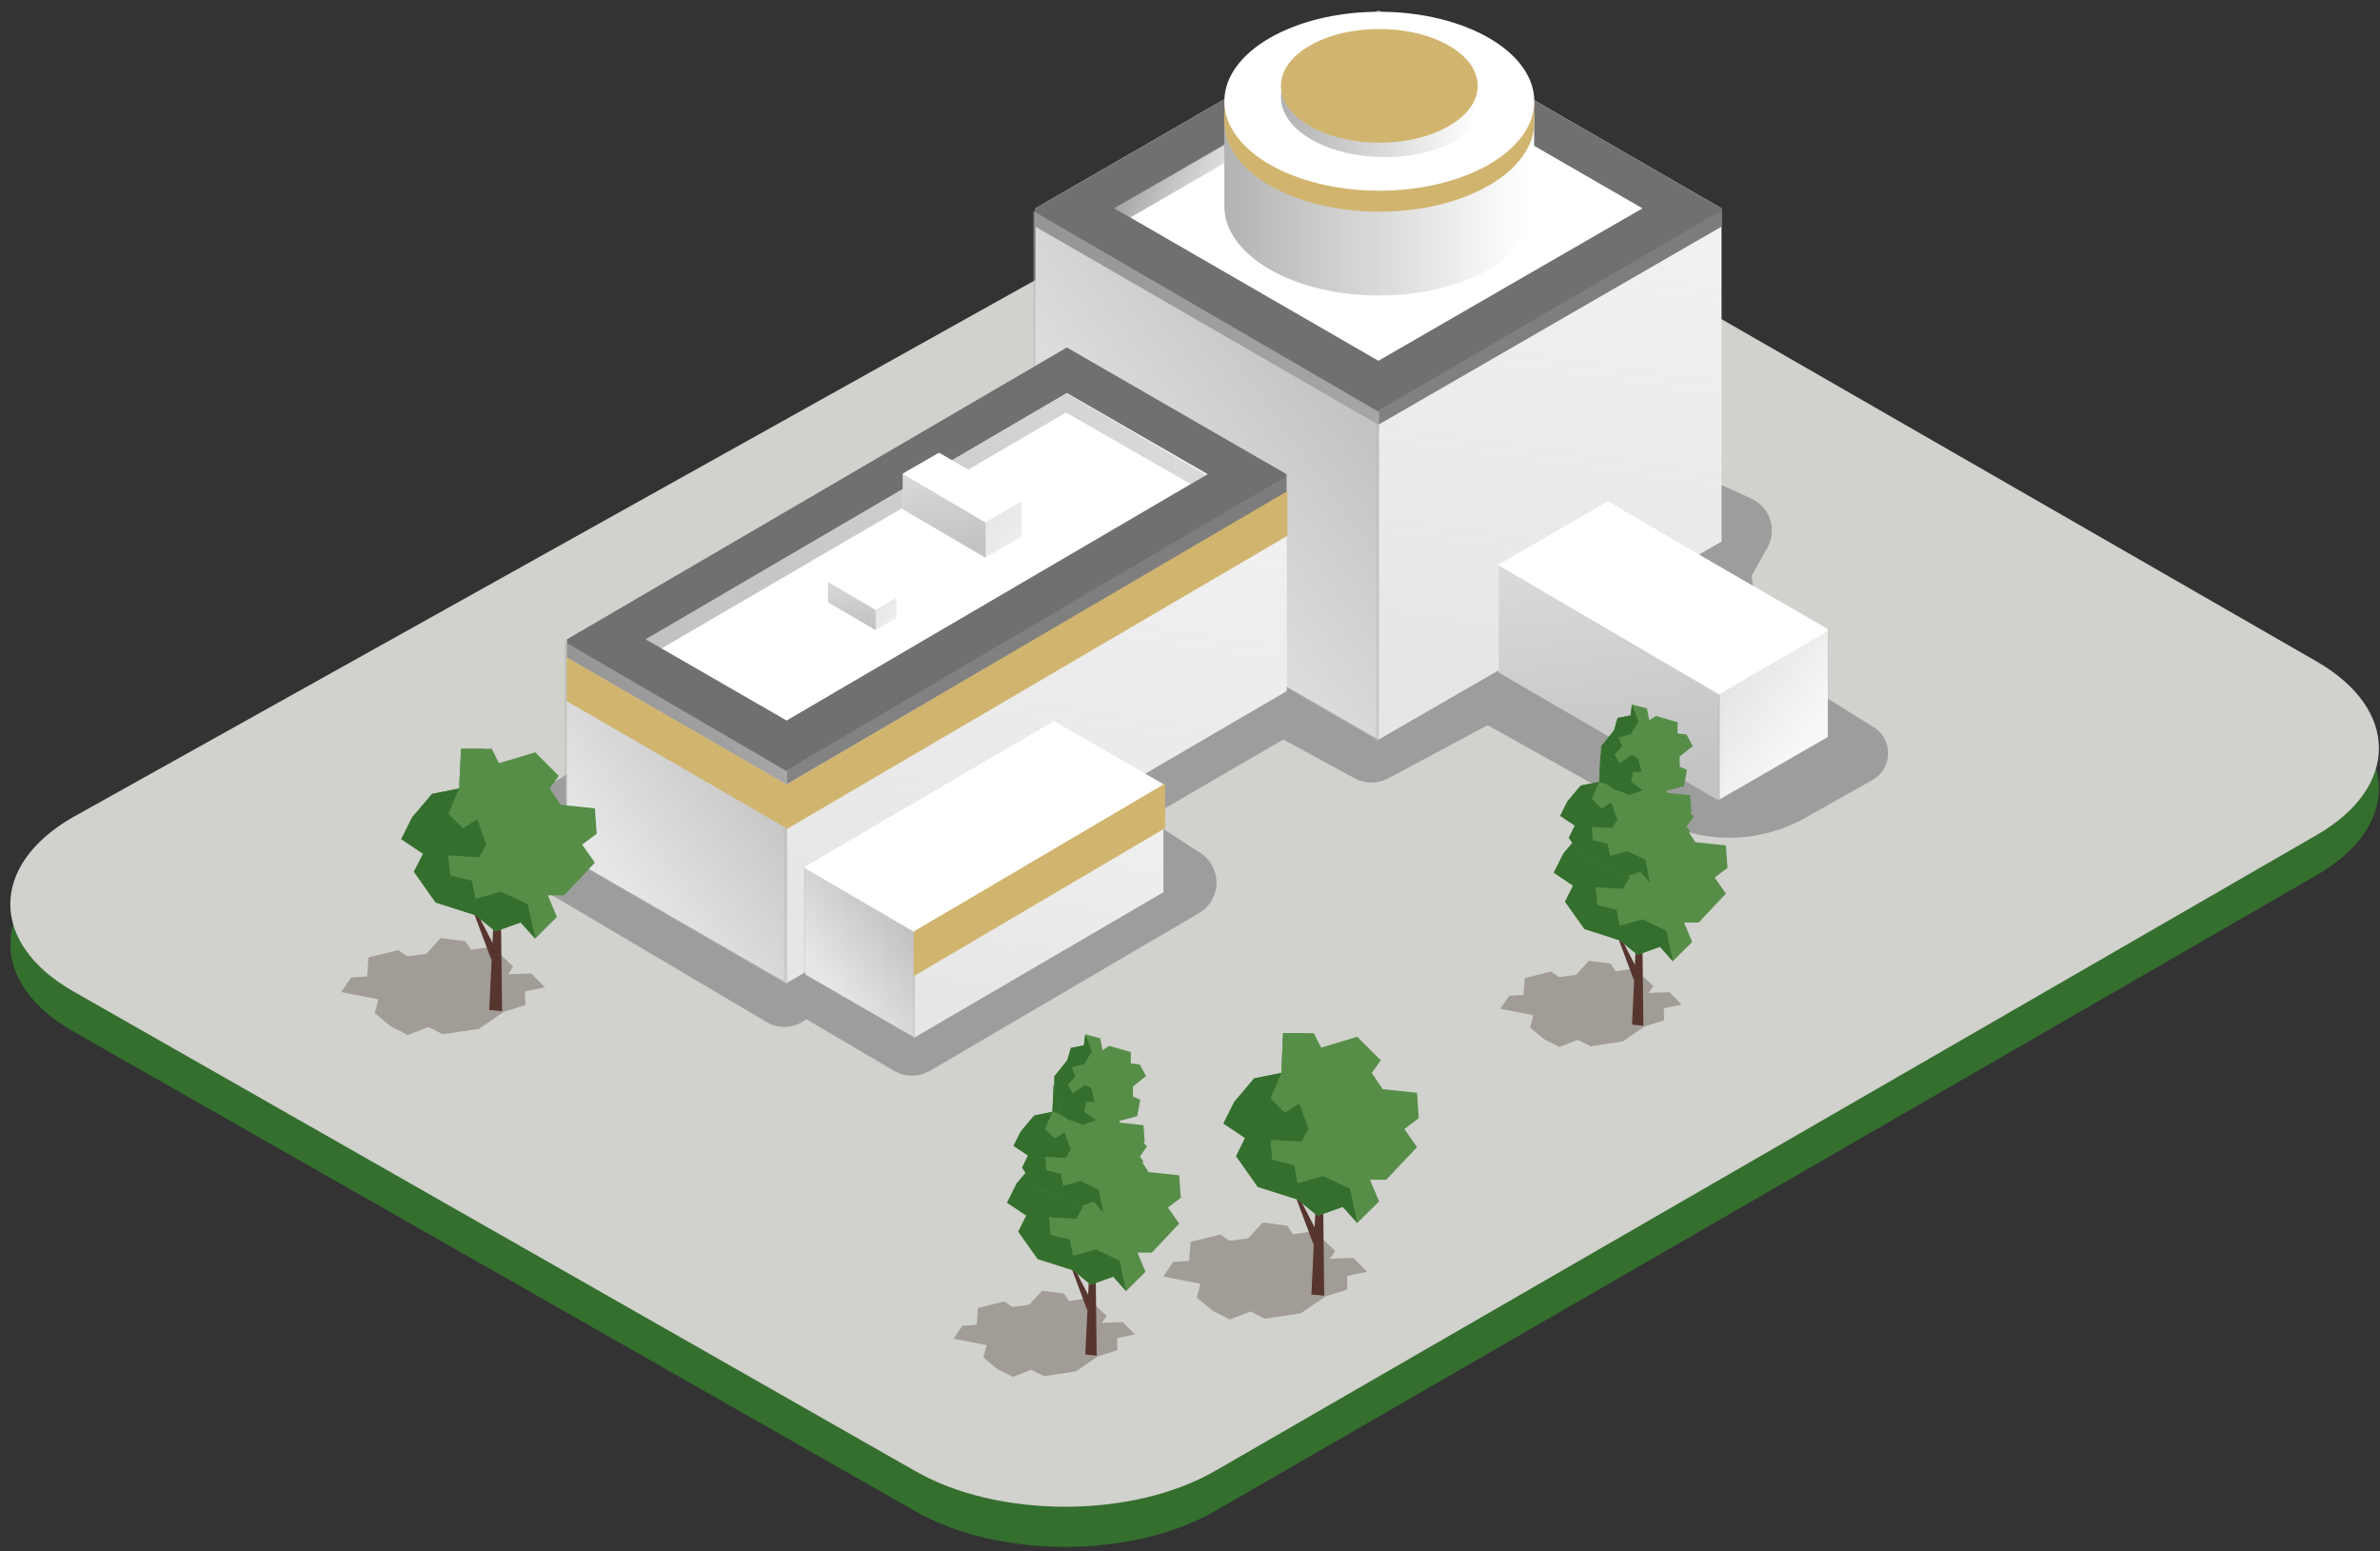 <?xml version="1.0" encoding="utf-8"?>
<!-- Generator: Adobe Illustrator 21.1.0, SVG Export Plug-In . SVG Version: 6.00 Build 0)  -->
<svg version="1.1" id="Слой_1" xmlns="http://www.w3.org/2000/svg" xmlns:xlink="http://www.w3.org/1999/xlink" x="0px" y="0px"
	 viewBox="0 0 178 116" style="enable-background:new 0 0 178 116;" xml:space="preserve">
<rect x="0" y="0" width="178" height="116" fill="#333333" stroke="none"/>
<style type="text/css">
	.st0{fill:#346F2E;}
	.st1{fill:#D1D1CD;}
	.st2{fill:#A19C95;}
	.st3{fill:#57352F;}
	.st4{fill:#568E48;}
	.st5{fill:#9D9D9D;}
	.st6{fill:#FFFFFF;}
	.st7{fill:#707070;}
	.st8{fill:url(#SVGID_1_);}
	.st9{fill:url(#SVGID_2_);}
	.st10{fill:url(#SVGID_3_);}
	.st11{fill:url(#SVGID_4_);}
	.st12{fill:#D1B56F;}
	.st13{fill:url(#SVGID_5_);}
	.st14{fill:url(#SVGID_6_);}
	.st15{fill:url(#SVGID_7_);}
	.st16{fill:url(#SVGID_8_);}
	.st17{fill:url(#SVGID_9_);}
	.st18{fill:url(#SVGID_10_);}
	.st19{fill:url(#SVGID_11_);}
	.st20{fill:url(#SVGID_12_);}
	.st21{fill:url(#SVGID_13_);}
	.st22{fill:url(#SVGID_14_);}
	.st23{fill:url(#SVGID_15_);}
	.st24{fill:url(#SVGID_16_);}
</style>
<g>
	<g>
		<g>
			<path class="st0" d="M5.42,64.13L91.9,15.87c5.59-3.12,12.41-3.07,17.96,0.13l63.41,36.47c6.2,3.58,6.2,9.39,0,12.97
				l-82.38,47.55c-6.2,3.58-16.26,3.58-22.47,0l-63-35.89C-0.78,73.52-0.78,67.71,5.42,64.13z"/>
		</g>
		<g>
			<path class="st1" d="M5.42,61.13L91.9,12.87c5.59-3.12,12.41-3.07,17.96,0.13l63.41,36.47c6.2,3.58,6.2,9.39,0,12.97
				l-82.38,47.55c-6.2,3.58-16.26,3.58-22.47,0l-63-35.89C-0.78,70.52-0.78,64.71,5.42,61.13z"/>
		</g>
	</g>
	<g>
		<path class="st2" d="M97.29,98.21l-2.7,0.4l-1.06-0.54l-1.55,0.6l-1.28-0.65l-1.19-0.99l0.27-1.03l-2.78-0.54l0.74-1.09l1.2-0.08
			l0.1-1.42l2.23-0.55l0.68,0.47l1.41-0.19l1.08-1.18l1.84,0.24l0.42,0.64l1.59-0.23l1.57,1.48l-0.39,0.58l1.75-0.06l1.02,1.03
			l-1.5,0.32l0.03,1.01l-1.63,0.51L97.29,98.21z"/>
		<g>
			<polygon class="st3" points="98.08,96.8 98.85,80.76 99.04,96.89 			"/>
			<polygon class="st3" points="98.22,93.02 96.3,87.88 98.83,92.76 			"/>
			<polygon class="st4" points="94.07,88.76 92.45,86.46 93.12,85.1 91.5,84.02 92.31,82.4 93.8,80.64 95.83,80.23 95.96,77.26 
				98.26,77.26 98.81,78.34 101.51,77.53 103.27,79.29 102.59,80.23 103.41,81.45 105.98,81.72 106.11,83.62 105.03,84.43 
				105.98,85.78 103.68,88.22 102.46,88.22 103.14,89.84 101.51,91.46 100.43,90.25 98.54,90.92 97.05,89.7 			"/>
			<g>
				<polygon class="st4" points="98.4,79.56 97.18,78.34 97.6,77.26 95.96,77.26 95.83,80.23 97.99,80.91 				"/>
				<polygon class="st0" points="98.94,87.95 97.05,88.49 96.78,87.13 95.15,86.73 95.02,85.24 97.32,85.37 97.86,84.43 
					97.18,82.53 96.1,83.21 95.02,82.13 95.83,80.23 93.8,80.64 92.31,82.4 91.5,84.02 93.12,85.1 92.45,86.46 94.07,88.76 
					97.05,89.7 98.54,90.92 100.43,90.25 101.51,91.46 100.97,88.89 				"/>
			</g>
		</g>
	</g>
	<g>
		<g>
			<path class="st2" d="M80.47,102.55l-2.4,0.36l-0.95-0.48l-1.37,0.53l-1.14-0.57l-1.06-0.88l0.24-0.92l-2.47-0.48l0.66-0.97
				l1.07-0.07l0.09-1.26l1.98-0.49l0.6,0.42l1.26-0.17l0.96-1.05l1.63,0.21l0.38,0.57l1.41-0.21l1.4,1.32l-0.35,0.51l1.56-0.05
				l0.9,0.92l-1.33,0.28l0.03,0.9l-1.45,0.45L80.47,102.55z"/>
			<g>
				<polygon class="st3" points="81.17,101.29 81.85,87.03 82.02,101.38 				"/>
				<polygon class="st3" points="81.3,97.94 79.59,93.37 81.84,97.71 				"/>
				<polygon class="st4" points="77.61,94.15 76.16,92.1 76.76,90.9 75.32,89.94 76.04,88.49 77.37,86.93 79.17,86.57 79.29,83.92 
					81.34,83.92 81.82,84.88 84.22,84.16 85.79,85.73 85.19,86.57 85.91,87.65 88.19,87.89 88.31,89.58 87.35,90.3 88.19,91.5 
					86.15,93.67 85.07,93.67 85.67,95.11 84.22,96.55 83.26,95.47 81.58,96.07 80.25,94.99 				"/>
				<g>
					<polygon class="st4" points="81.46,85.97 80.37,84.88 80.75,83.92 79.29,83.92 79.17,86.57 81.1,87.17 					"/>
					<polygon class="st0" points="81.94,93.43 80.25,93.91 80.01,92.7 78.57,92.34 78.45,91.02 80.49,91.14 80.98,90.3 80.37,88.61 
						79.41,89.22 78.45,88.25 79.17,86.57 77.37,86.93 76.04,88.49 75.32,89.94 76.76,90.9 76.16,92.1 77.61,94.15 80.25,94.99 
						81.58,96.07 83.26,95.47 84.22,96.55 83.74,94.27 					"/>
				</g>
			</g>
		</g>
		<g>
			<g>
				<polygon class="st4" points="77.53,88.87 76.44,87.32 76.89,86.41 75.8,85.69 76.35,84.6 77.35,83.42 78.71,83.14 78.8,81.15 
					80.34,81.15 80.71,81.87 82.52,81.33 83.7,82.51 83.25,83.14 83.79,83.96 85.52,84.14 85.61,85.41 84.88,85.96 85.52,86.87 
					83.97,88.5 83.16,88.5 83.61,89.59 82.52,90.68 81.8,89.86 80.52,90.32 79.52,89.5 				"/>
				<g>
					<polyline class="st0" points="78.71,83.14 80.16,83.6 80.43,82.69 79.62,81.87 79.9,81.15 78.8,81.15 					"/>
					<polygon class="st0" points="80.8,88.32 79.52,88.68 79.34,87.78 78.25,87.5 78.16,86.5 79.71,86.6 80.07,85.96 79.62,84.69 
						78.89,85.14 78.16,84.42 78.71,83.14 77.35,83.42 76.35,84.6 75.8,85.69 76.89,86.41 76.44,87.32 77.53,88.87 79.52,89.5 
						80.52,90.32 81.8,89.86 82.52,90.68 82.16,88.96 					"/>
				</g>
			</g>
		</g>
		<g>
			<g>
				<polygon class="st4" points="78.86,80.48 78.84,81.91 79.49,82.33 79.12,83.23 79.91,83.73 81.01,84.12 81.96,83.76 
					82.84,85.04 83.79,84.44 83.71,83.82 85.05,83.47 85.28,82.24 84.74,82 84.73,81.25 85.71,80.47 85.24,79.6 84.57,79.52 
					84.58,78.68 82.96,78.21 82.46,78.53 82.28,77.64 81.17,77.35 81.06,78.17 80.09,78.37 79.82,79.29 				"/>
				<g>
					<polygon class="st0" points="81.09,79.57 80.16,79.82 80.43,80.49 79.87,81.09 80.23,81.78 81.14,81.12 81.62,81.39 
						81.87,82.4 81.24,82.39 81.1,83.14 81.96,83.76 81.01,84.12 79.91,83.73 79.12,83.23 79.49,82.33 78.84,81.91 78.86,80.48 
						79.82,79.29 80.09,78.37 81.06,78.17 81.17,77.35 81.66,78.62 					"/>
				</g>
			</g>
		</g>
	</g>
	<g>
		<path class="st5" d="M131,43.05l1.18-2.08c0.36-0.64,0.44-1.41,0.21-2.11c-0.23-0.7-0.74-1.28-1.42-1.58l-29.96-13.65
			c-0.35-0.16-0.72-0.24-1.09-0.24c-0.48,0-0.95,0.13-1.37,0.38L38.07,60.54c-0.79,0.48-1.27,1.34-1.27,2.27
			c0.01,0.93,0.5,1.78,1.3,2.25l19.22,11.36c0.42,0.25,0.88,0.37,1.34,0.37c0.57,0,1.14-0.19,1.61-0.55l0.03-0.03l6.57,3.87
			c0.41,0.24,0.88,0.36,1.34,0.36c0.46,0,0.92-0.12,1.33-0.36l20.14-11.8c0.79-0.46,1.28-1.3,1.3-2.22c0.02-0.91-0.43-1.77-1.2-2.27
			l-3.97-2.58l10.17-5.91l5.33,2.9c0.39,0.21,0.83,0.32,1.26,0.32c0.43,0,0.86-0.1,1.25-0.31l7.44-3.98l12.35,6.9
			c3.53,2.01,7.86,2.02,11.4,0.03l5.03-2.83c1.53-0.86,1.57-3.05,0.08-3.96l-8.33-5.19L131,43.05z"/>
		<g>
			<g>
				<g>
					<polygon class="st6" points="77.44,15.58 103.09,0.77 128.75,15.58 128.75,40.5 103.09,55.31 77.44,40.5 					"/>
					<polygon class="st7" points="77.44,15.58 103.09,0.77 128.75,15.58 128.75,16.95 103.09,31.76 77.44,16.95 					"/>
					<polygon class="st6" points="122.84,15.58 103.09,4.18 83.35,15.58 103.09,26.98 					"/>
					
						<linearGradient id="SVGID_1_" gradientUnits="userSpaceOnUse" x1="1244.721" y1="16.749" x2="1258.583" y2="10.357" gradientTransform="matrix(-1 0 0 1 1339.899 0)">
						<stop  offset="0" style="stop-color:#B3B3B3;stop-opacity:0"/>
						<stop  offset="1" style="stop-color:#707070"/>
					</linearGradient>
					<polygon class="st8" points="91.95,11.98 84.48,16.3 83.35,15.58 91.72,10.67 					"/>
				</g>
				
					<linearGradient id="SVGID_2_" gradientUnits="userSpaceOnUse" x1="1226.48" y1="52.651" x2="1218.349" y2="-4.78" gradientTransform="matrix(-1 0 0 1 1339.899 0)">
					<stop  offset="0" style="stop-color:#B3B3B3;stop-opacity:0.335"/>
					<stop  offset="0.074" style="stop-color:#B3B3B3;stop-opacity:0.318"/>
					<stop  offset="1" style="stop-color:#B3B3B3;stop-opacity:0.1"/>
				</linearGradient>
				<path class="st9" d="M102.9,55.46V30.81l25.85-15.08v24.81"/>
				
					<linearGradient id="SVGID_3_" gradientUnits="userSpaceOnUse" x1="-731.412" y1="28.476" x2="-748.961" y2="41.277" gradientTransform="matrix(1 0 0 1 831.426 0)">
					<stop  offset="0" style="stop-color:#B3B3B3;stop-opacity:0.79"/>
					<stop  offset="1" style="stop-color:#B3B3B3;stop-opacity:0.335"/>
				</linearGradient>
				<path class="st10" d="M77.29,40.54V15.79l25.85,15.02v24.65"/>
				<g>
					<linearGradient id="SVGID_4_" gradientUnits="userSpaceOnUse" x1="91.539" y1="12.106" x2="114.207" y2="12.106">
						<stop  offset="0" style="stop-color:#B3B3B3"/>
						<stop  offset="1" style="stop-color:#FFFFFF"/>
					</linearGradient>
					<path class="st11" d="M91.57,8.8c0-3.69,5.19-6.69,11.59-6.69c6.4,0,11.59,2.99,11.58,6.69c0,1.2,0,5.41,0,6.61
						c0,3.69-5.19,6.69-11.59,6.69c-6.4,0-11.59-2.99-11.58-6.69C91.57,14.21,91.57,10,91.57,8.8z"/>
					<path class="st12" d="M103.16,13.91c6.4,0,11.59-2.99,11.59-6.69c0,1.41,0,1.29,0,1.92c0,3.69-5.19,6.69-11.59,6.69
						c-6.4,0-11.58-2.99-11.58-6.69c0-0.63,0-0.51,0-1.92C91.57,10.91,96.76,13.91,103.16,13.91z"/>
					<ellipse class="st6" cx="103.16" cy="7.57" rx="11.59" ry="6.69"/>
				</g>
				<g>
					<linearGradient id="SVGID_5_" gradientUnits="userSpaceOnUse" x1="96.039" y1="7.228" x2="110.396" y2="7.228">
						<stop  offset="0" style="stop-color:#B3B3B3"/>
						<stop  offset="1" style="stop-color:#FFFFFF"/>
					</linearGradient>
					<path class="st13" d="M95.8,7.2c0-2.49,3.49-4.5,7.79-4.5c4.3,0,7.79,2.01,7.79,4.5c0,0.81,0-0.76,0,0.05
						c0,2.49-3.49,4.5-7.79,4.5c-4.3,0-7.79-2.01-7.79-4.5C95.8,6.45,95.8,8.01,95.8,7.2z"/>
					<ellipse class="st12" cx="103.16" cy="6.42" rx="7.36" ry="4.25"/>
				</g>
			</g>
			<g>
				<g>
					<g>
						<polygon class="st6" points="136.7,47.04 127.26,41.58 120.26,37.49 112.08,42.21 112.08,50.28 128.52,59.83 136.7,55.11 
													"/>
						<polygon class="st6" points="115.02,42.21 120.26,39.19 133.76,47.04 128.52,50.06 						"/>
					</g>
					
						<linearGradient id="SVGID_6_" gradientUnits="userSpaceOnUse" x1="-594.542" y1="58.941" x2="-598.282" y2="32.522" gradientTransform="matrix(1 0 0 1 715.993 0)">
						<stop  offset="0" style="stop-color:#B3B3B3;stop-opacity:0.79"/>
						<stop  offset="1" style="stop-color:#B3B3B3;stop-opacity:0.335"/>
					</linearGradient>
					<path class="st14" d="M112.08,50.3v-8.02l16.54,9.68v7.94"/>
					
						<linearGradient id="SVGID_7_" gradientUnits="userSpaceOnUse" x1="1094.974" y1="51.229" x2="1089.336" y2="55.342" gradientTransform="matrix(-1 0 0 1 1224.465 0)">
						<stop  offset="0" style="stop-color:#B3B3B3;stop-opacity:0.335"/>
						<stop  offset="0.074" style="stop-color:#B3B3B3;stop-opacity:0.318"/>
						<stop  offset="1" style="stop-color:#B3B3B3;stop-opacity:0.1"/>
					</linearGradient>
					<path class="st15" d="M128.5,59.91v-7.94l8.28-4.83v7.99"/>
				</g>
			</g>
		</g>
		<g>
			<g>
				<g>
					<polygon class="st6" points="42.39,47.81 79.79,25.98 96.23,35.46 96.23,51.68 58.83,73.51 42.39,64.02 					"/>
					<polygon class="st7" points="42.39,47.81 79.79,25.98 96.23,35.46 96.23,36.83 58.83,58.66 42.39,49.18 					"/>
					<polygon class="st6" points="90.32,35.46 79.79,29.39 48.3,47.81 58.83,53.88 					"/>
					
						<linearGradient id="SVGID_8_" gradientUnits="userSpaceOnUse" x1="1247.334" y1="38.97" x2="1321.591" y2="38.97" gradientTransform="matrix(-1 0 0 1 1339.899 0)">
						<stop  offset="0" style="stop-color:#8B8B8B;stop-opacity:0.3"/>
						<stop  offset="0.409" style="stop-color:#818181;stop-opacity:0.423"/>
						<stop  offset="1" style="stop-color:#767676;stop-opacity:0.6"/>
					</linearGradient>
					<polygon class="st16" points="89.09,36.22 79.73,30.85 49.43,48.52 48.3,47.81 79.77,29.42 90.23,35.51 					"/>
				</g>
				
					<linearGradient id="SVGID_9_" gradientUnits="userSpaceOnUse" x1="1264.871" y1="71.683" x2="1256.743" y2="14.282" gradientTransform="matrix(-1 0 0 1 1339.899 0)">
					<stop  offset="0" style="stop-color:#B3B3B3;stop-opacity:0.335"/>
					<stop  offset="0.074" style="stop-color:#B3B3B3;stop-opacity:0.318"/>
					<stop  offset="1" style="stop-color:#B3B3B3;stop-opacity:0.1"/>
				</linearGradient>
				<path class="st17" d="M58.63,73.66V57.71l37.59-22.1v16.11"/>
				
					<linearGradient id="SVGID_10_" gradientUnits="userSpaceOnUse" x1="-774.559" y1="56.207" x2="-785.889" y2="64.471" gradientTransform="matrix(1 0 0 1 831.426 0)">
					<stop  offset="0" style="stop-color:#B3B3B3;stop-opacity:0.79"/>
					<stop  offset="1" style="stop-color:#B3B3B3;stop-opacity:0.335"/>
				</linearGradient>
				<path class="st18" d="M42.23,64.04V47.99l16.64,9.7v15.95"/>
			</g>
		</g>
		<g>
			<g>
				<g>
					<polygon class="st6" points="60.22,64.79 78.83,53.92 87.01,58.64 87.01,66.72 68.4,77.58 60.22,72.86 					"/>
					<polygon class="st6" points="84.07,58.64 78.83,55.62 63.16,64.79 68.4,67.81 					"/>
				</g>
				
					<linearGradient id="SVGID_11_" gradientUnits="userSpaceOnUse" x1="1263.437" y1="76.669" x2="1259.392" y2="48.103" gradientTransform="matrix(-1 0 0 1 1339.899 0)">
					<stop  offset="0" style="stop-color:#B3B3B3;stop-opacity:0.335"/>
					<stop  offset="0.074" style="stop-color:#B3B3B3;stop-opacity:0.318"/>
					<stop  offset="1" style="stop-color:#B3B3B3;stop-opacity:0.1"/>
				</linearGradient>
				<path class="st19" d="M68.3,77.65v-7.94l18.71-11v8.02"/>
				
					<linearGradient id="SVGID_12_" gradientUnits="userSpaceOnUse" x1="-763.999" y1="68.978" x2="-769.638" y2="73.091" gradientTransform="matrix(1 0 0 1 831.426 0)">
					<stop  offset="0" style="stop-color:#B3B3B3;stop-opacity:0.79"/>
					<stop  offset="1" style="stop-color:#B3B3B3;stop-opacity:0.335"/>
				</linearGradient>
				<path class="st20" d="M60.14,72.88v-7.99l8.28,4.83v7.94"/>
			</g>
		</g>
		<g>
			<g>
				<g>
					<polygon class="st6" points="67.03,44.68 63.48,42.62 61.93,43.51 61.93,45.05 65.47,47.12 67.03,46.22 					"/>
				</g>
				
					<linearGradient id="SVGID_13_" gradientUnits="userSpaceOnUse" x1="-785.683" y1="46.818" x2="-786.453" y2="41.383" gradientTransform="matrix(1 0 0 1 849.6 0)">
					<stop  offset="0" style="stop-color:#B3B3B3;stop-opacity:0.79"/>
					<stop  offset="1" style="stop-color:#B3B3B3;stop-opacity:0.335"/>
				</linearGradient>
				<path class="st21" d="M61.93,45.05v-1.53l3.56,2.09v1.51"/>
				
					<linearGradient id="SVGID_14_" gradientUnits="userSpaceOnUse" x1="1292.61" y1="45.341" x2="1289.529" y2="47.588" gradientTransform="matrix(-1 0 0 1 1358.073 0)">
					<stop  offset="0" style="stop-color:#B3B3B3;stop-opacity:0.335"/>
					<stop  offset="0.074" style="stop-color:#B3B3B3;stop-opacity:0.318"/>
					<stop  offset="1" style="stop-color:#B3B3B3;stop-opacity:0.1"/>
				</linearGradient>
				<path class="st22" d="M65.46,47.13v-1.51l1.58-0.92v1.52"/>
			</g>
		</g>
		<g>
			<g>
				<g>
					<polygon class="st6" points="76.39,37.44 70.23,33.85 67.52,35.41 67.52,38.08 73.68,41.68 76.39,40.12 					"/>
				</g>
				
					<linearGradient id="SVGID_15_" gradientUnits="userSpaceOnUse" x1="-778.62" y1="41.161" x2="-779.959" y2="31.704" gradientTransform="matrix(1 0 0 1 849.6 0)">
					<stop  offset="0" style="stop-color:#B3B3B3;stop-opacity:0.79"/>
					<stop  offset="1" style="stop-color:#B3B3B3;stop-opacity:0.335"/>
				</linearGradient>
				<path class="st23" d="M67.52,38.09v-2.65l6.19,3.64v2.63"/>
				
					<linearGradient id="SVGID_16_" gradientUnits="userSpaceOnUse" x1="1284.404" y1="38.59" x2="1279.042" y2="42.501" gradientTransform="matrix(-1 0 0 1 1358.073 0)">
					<stop  offset="0" style="stop-color:#B3B3B3;stop-opacity:0.335"/>
					<stop  offset="0.074" style="stop-color:#B3B3B3;stop-opacity:0.318"/>
					<stop  offset="1" style="stop-color:#B3B3B3;stop-opacity:0.1"/>
				</linearGradient>
				<path class="st24" d="M73.67,41.71v-2.63l2.74-1.6v2.64"/>
			</g>
		</g>
		<polygon class="st12" points="68.34,73 87.14,61.93 87.14,58.59 68.34,69.66 		"/>
		<polygon class="st12" points="58.82,62.01 96.28,40.07 96.28,36.73 58.82,58.67 		"/>
		<polygon class="st12" points="58.86,61.95 42.38,52.43 42.38,49.16 58.86,58.68 		"/>
	</g>
	<g>
		<path class="st2" d="M35.81,76.94l-2.7,0.4l-1.06-0.54l-1.55,0.6l-1.28-0.65l-1.19-0.99l0.27-1.03l-2.78-0.54l0.74-1.09l1.2-0.08
			l0.1-1.42l2.23-0.55l0.68,0.47l1.41-0.19l1.08-1.18l1.84,0.24l0.42,0.64l1.59-0.23l1.57,1.48l-0.39,0.58l1.75-0.06l1.02,1.03
			l-1.5,0.32l0.03,1.01l-1.63,0.51L35.81,76.94z"/>
		<g>
			<polygon class="st3" points="36.59,75.53 37.36,59.49 37.55,75.62 			"/>
			<polygon class="st3" points="36.74,71.75 34.82,66.61 37.35,71.49 			"/>
			<polygon class="st4" points="32.58,67.49 30.96,65.19 31.64,63.84 30.01,62.75 30.82,61.13 32.31,59.37 34.34,58.96 34.48,55.99 
				36.78,55.99 37.32,57.07 40.03,56.26 41.79,58.02 41.11,58.96 41.92,60.18 44.49,60.45 44.63,62.35 43.54,63.16 44.49,64.51 
				42.19,66.95 40.97,66.95 41.65,68.57 40.03,70.19 38.94,68.98 37.05,69.65 35.56,68.44 			"/>
			<g>
				<polygon class="st4" points="36.91,58.29 35.7,57.07 36.12,55.99 34.48,55.99 34.34,58.96 36.51,59.64 				"/>
				<polygon class="st0" points="37.46,66.68 35.56,67.22 35.29,65.86 33.67,65.46 33.53,63.97 35.83,64.11 36.37,63.16 35.7,61.26 
					34.61,61.94 33.53,60.86 34.34,58.96 32.31,59.37 30.82,61.13 30.01,62.75 31.64,63.84 30.96,65.19 32.58,67.49 35.56,68.44 
					37.05,69.65 38.94,68.98 40.03,70.19 39.48,67.62 				"/>
			</g>
		</g>
	</g>
	<g>
		<g>
			<path class="st2" d="M121.36,77.88l-2.4,0.36l-0.95-0.48l-1.37,0.53l-1.14-0.57l-1.06-0.88l0.24-0.92l-2.47-0.48l0.66-0.97
				l1.07-0.07l0.09-1.26l1.98-0.49l0.6,0.42l1.26-0.17l0.96-1.05l1.63,0.21l0.38,0.57l1.41-0.21l1.4,1.32l-0.35,0.51l1.56-0.05
				l0.9,0.92l-1.33,0.28l0.03,0.9l-1.45,0.45L121.36,77.88z"/>
			<g>
				<polygon class="st3" points="122.06,76.62 122.74,62.36 122.91,76.71 				"/>
				<polygon class="st3" points="122.19,73.27 120.48,68.69 122.73,73.03 				"/>
				<polygon class="st4" points="118.5,69.47 117.05,67.43 117.65,66.23 116.21,65.26 116.93,63.82 118.25,62.26 120.06,61.89 
					120.18,59.25 122.22,59.25 122.71,60.21 125.11,59.49 126.68,61.05 126.07,61.89 126.8,62.98 129.08,63.22 129.2,64.9 
					128.24,65.62 129.08,66.83 127.04,68.99 125.95,68.99 126.56,70.44 125.11,71.88 124.15,70.8 122.47,71.4 121.14,70.32 				"/>
				<g>
					<polygon class="st4" points="122.34,61.29 121.26,60.21 121.63,59.25 120.18,59.25 120.06,61.89 121.98,62.5 					"/>
					<polygon class="st0" points="122.83,68.75 121.14,69.23 120.9,68.03 119.46,67.67 119.34,66.35 121.38,66.47 121.86,65.62 
						121.26,63.94 120.3,64.54 119.34,63.58 120.06,61.89 118.25,62.26 116.93,63.82 116.21,65.26 117.65,66.23 117.05,67.43 
						118.5,69.47 121.14,70.32 122.47,71.4 124.15,70.8 125.11,71.88 124.63,69.59 					"/>
				</g>
			</g>
		</g>
		<g>
			<g>
				<polygon class="st4" points="118.41,64.19 117.33,62.65 117.78,61.74 116.69,61.01 117.23,59.92 118.23,58.74 119.6,58.47 
					119.69,56.47 121.23,56.47 121.59,57.2 123.41,56.65 124.59,57.83 124.14,58.47 124.68,59.29 126.41,59.47 126.5,60.74 
					125.77,61.29 126.41,62.19 124.86,63.83 124.05,63.83 124.5,64.92 123.41,66.01 122.68,65.19 121.41,65.64 120.41,64.83 				"/>
				<g>
					<polyline class="st0" points="119.6,58.47 121.05,58.92 121.32,58.02 120.5,57.2 120.78,56.47 119.69,56.47 					"/>
					<polygon class="st0" points="121.68,63.65 120.41,64.01 120.23,63.1 119.14,62.83 119.05,61.83 120.59,61.92 120.96,61.29 
						120.5,60.01 119.78,60.47 119.05,59.74 119.6,58.47 118.23,58.74 117.23,59.92 116.69,61.01 117.78,61.74 117.33,62.65 
						118.41,64.19 120.41,64.83 121.41,65.64 122.68,65.19 123.41,66.01 123.05,64.28 					"/>
				</g>
			</g>
		</g>
		<g>
			<g>
				<polygon class="st4" points="119.75,55.81 119.72,57.24 120.38,57.66 120.01,58.56 120.8,59.06 121.9,59.44 122.85,59.09 
					123.73,60.36 124.68,59.76 124.6,59.15 125.94,58.8 126.17,57.57 125.63,57.33 125.62,56.58 126.6,55.79 126.13,54.92 
					125.46,54.85 125.47,54.01 123.85,53.54 123.35,53.86 123.17,52.97 122.05,52.68 121.95,53.5 120.98,53.69 120.71,54.62 				"/>
				<g>
					<polygon class="st0" points="121.98,54.89 121.05,55.15 121.31,55.81 120.76,56.42 121.12,57.1 122.03,56.45 122.51,56.72 
						122.76,57.73 122.13,57.71 121.99,58.47 122.85,59.09 121.9,59.44 120.8,59.06 120.01,58.56 120.38,57.66 119.72,57.24 
						119.75,55.81 120.71,54.62 120.98,53.69 121.95,53.5 122.05,52.68 122.55,53.95 					"/>
				</g>
			</g>
		</g>
	</g>
</g>
</svg>
